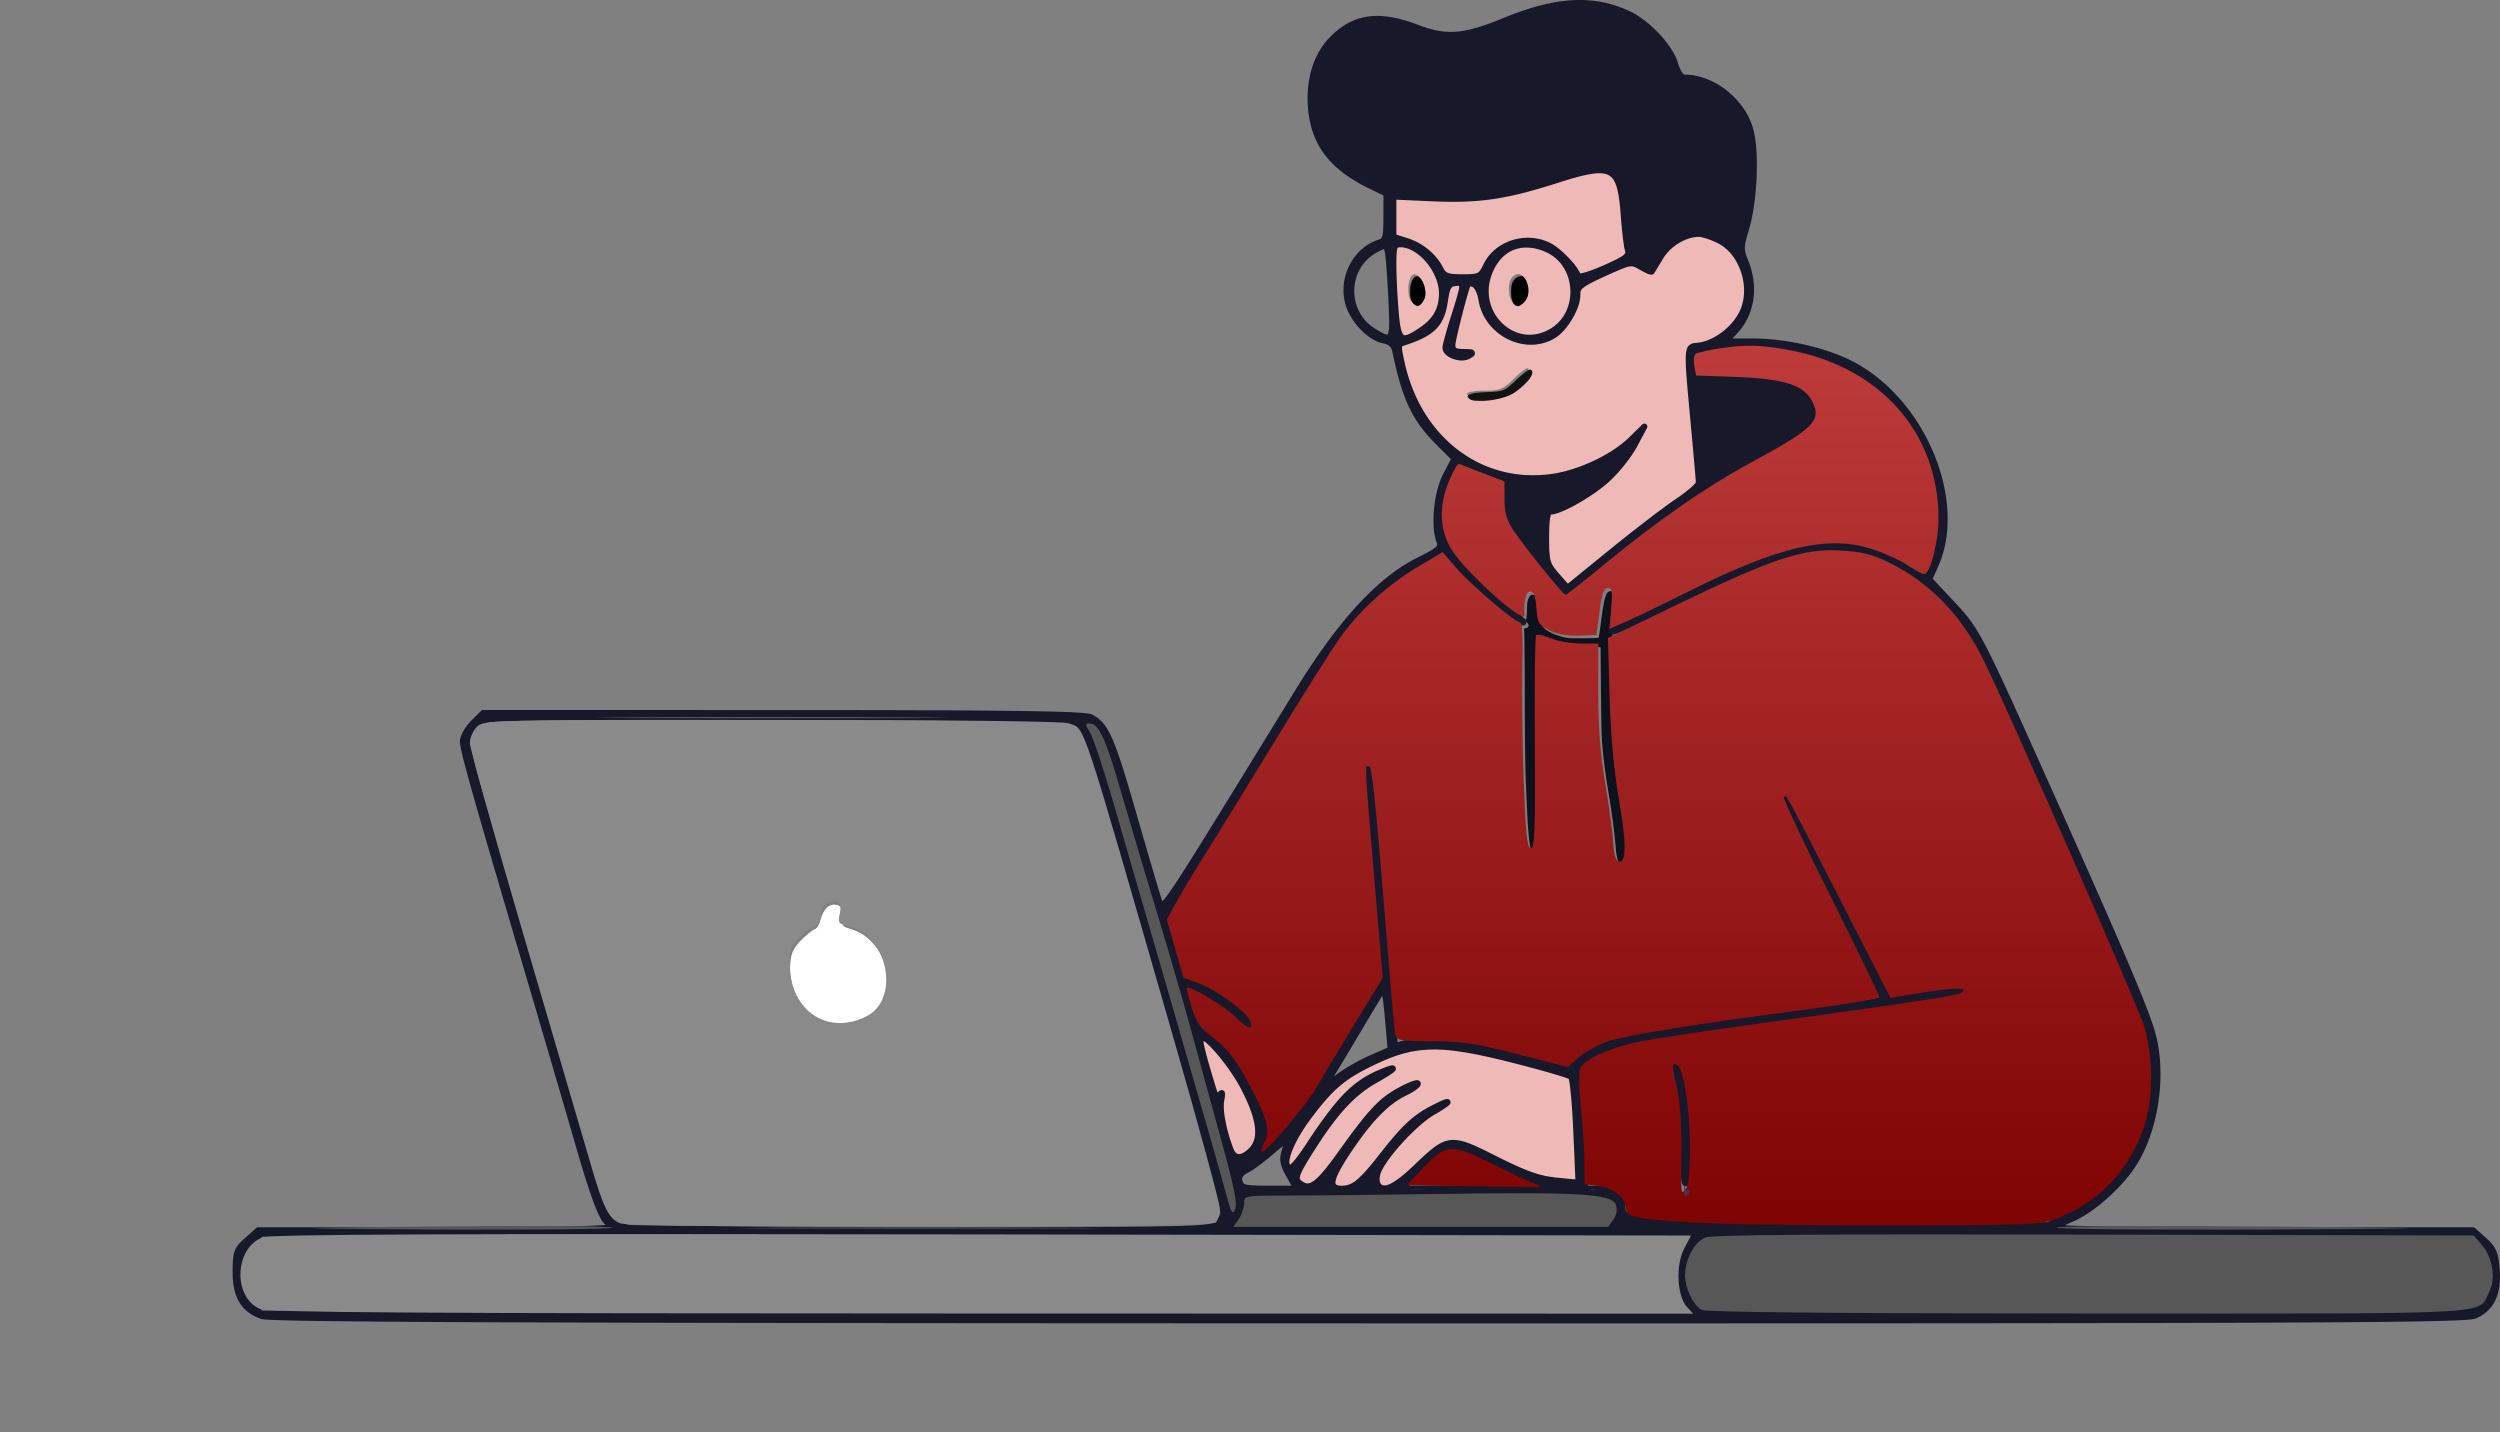 <?xml version="1.0" encoding="UTF-8" standalone="no"?>
<!-- Created with Inkscape (http://www.inkscape.org/) -->

<svg
   width="190.514mm"
   height="109.141mm"
   viewBox="0 0 190.514 109.141"
   version="1.1"
   id="svg1"
   xml:space="preserve"
   xmlns:xlink="http://www.w3.org/1999/xlink"
   xmlns="http://www.w3.org/2000/svg"
   xmlns:svg="http://www.w3.org/2000/svg"><rect x="0" y="0" width="190.514" height="109.141" fill="#808080" stroke="none"/><defs
     id="defs1"><linearGradient
       id="linearGradient50"><stop
         style="stop-color:#c13e3e;stop-opacity:1;"
         offset="0"
         id="stop50" /><stop
         style="stop-color:#7b0000;stop-opacity:1;"
         offset="1"
         id="stop51" /></linearGradient><linearGradient
       xlink:href="#linearGradient50"
       id="linearGradient51"
       x1="134.733"
       y1="110.325"
       x2="134.733"
       y2="185.332"
       gradientUnits="userSpaceOnUse" /></defs><g
     id="layer3"
     transform="translate(17.727)"><g
       id="g104"
       style="display:inline"
       transform="translate(-26.045,-87.962)"><path
         id="path79"
         style="fill:#000000;fill-opacity:1;stroke-width:0.119"
         d="m 471.053,487.084 c -0.162,-0.009 -0.325,0.003 -0.488,0.039 -0.436,0.097 -0.858,0.35 -1.252,0.744 -0.433,0.433 -0.73,0.88 -0.906,1.451 -0.177,0.571 -0.239,1.257 -0.242,2.201 -0.004,1.292 0.048,1.758 0.275,2.48 0.368,1.171 0.952,2.046 1.711,2.434 0.333,0.17 0.537,0.286 0.799,0.271 0.262,-0.015 0.452,-0.152 0.771,-0.359 0.836,-0.541 1.564,-1.356 1.963,-2.211 0.306,-0.655 0.356,-0.946 0.355,-2.076 -0.001,-0.92 -0.064,-1.483 -0.238,-1.994 -0.356,-1.044 -0.822,-1.835 -1.373,-2.348 -0.413,-0.384 -0.888,-0.607 -1.375,-0.633 z"
         transform="matrix(0.265,0,0,0.265,-0.591,-20.072)" /><path
         id="path80"
         style="display:inline;fill:#000000;fill-opacity:1;stroke-width:0.119"
         d="m 441.117,487.152 c -0.16,-0.006 -0.316,0.022 -0.463,0.086 -0.587,0.257 -0.951,0.962 -1.281,2.062 -0.167,0.557 -0.237,1.418 -0.238,2.287 -7.9e-4,0.869 0.067,1.723 0.234,2.271 0.343,1.126 1.055,2.08 1.936,2.539 a 0.259,0.259 0 0 0 0.006,0.002 c 0.321,0.166 0.621,0.255 0.924,0.178 0.305,-0.078 0.555,-0.29 0.863,-0.611 1.343,-1.404 1.657,-3.129 0.994,-5.299 -0.362,-1.187 -0.798,-1.96 -1.523,-2.686 -0.339,-0.339 -0.654,-0.581 -0.971,-0.717 -0.158,-0.068 -0.321,-0.107 -0.48,-0.113 z"
         transform="matrix(0.265,0,0,0.265,-0.591,-20.072)" /><path
         id="path81"
         style="display:inline;fill:#ffffff;fill-opacity:1;stroke-width:0.676"
         d="m 274.197,667.875 c -1.077,-0.211 -2.146,0.145 -2.924,0.943 -0.778,0.798 -1.33,1.977 -1.746,3.523 -0.177,0.657 -0.46,1.29 -0.756,1.752 -0.296,0.462 -0.65,0.719 -0.68,0.729 -0.581,0.184 -1.121,0.599 -1.834,1.17 -0.713,0.571 -1.514,1.293 -2.248,2.045 -2.162,2.214 -2.841,3.609 -3.109,6.398 -0.762,7.934 3.771,16.008 10.365,18.07 6.984,2.184 14.809,-0.938 17.113,-7.02 1.466,-3.869 0.907,-8.419 -0.928,-12.291 -1.835,-3.872 -4.964,-7.109 -8.822,-8.244 -1.565,-0.46 -2.228,-0.734 -2.41,-0.957 -0.091,-0.112 -0.156,-0.261 -0.199,-0.621 -0.043,-0.36 -0.047,-0.898 -0.047,-1.629 0,-1.176 -0.047,-1.976 -0.297,-2.633 -0.25,-0.657 -0.855,-1.114 -1.479,-1.236 z"
         transform="matrix(0.265,0,0,0.265,-0.591,-20.072)" /><path
         id="path82"
         style="display:inline;fill:#0e101c;fill-opacity:1;stroke-width:0.169"
         d="m 496.578,577.686 c -0.184,0.035 -0.356,0.111 -0.512,0.24 -0.312,0.258 -0.554,0.696 -0.777,1.369 -0.447,1.347 -0.821,3.67 -1.314,7.545 -0.148,1.16 -0.295,2.23 -0.414,3.018 -0.059,0.394 -0.113,0.718 -0.154,0.945 -0.021,0.114 -0.039,0.203 -0.053,0.264 -0.001,0.006 -0.003,0.008 -0.004,0.014 -0.003,4.1e-4 -0.003,0.002 -0.006,0.002 -0.059,0.008 -0.149,0.017 -0.264,0.025 -0.229,0.017 -0.556,0.036 -0.955,0.051 -0.798,0.03 -1.884,0.053 -3.062,0.062 -3.639,0.029 -4.471,-0.012 -5.604,-0.271 -1.877,-0.429 -3.773,-1.195 -4.977,-2.002 -0.776,-0.52 -1.217,-0.941 -1.523,-1.662 -0.306,-0.721 -0.472,-1.76 -0.639,-3.479 -0.196,-2.02 -0.39,-3.294 -0.688,-4.078 -0.149,-0.392 -0.327,-0.668 -0.561,-0.838 -0.234,-0.17 -0.516,-0.218 -0.816,-0.184 -0.214,0.025 -0.405,0.101 -0.564,0.26 -0.159,0.159 -0.292,0.386 -0.463,0.73 -0.192,0.386 -0.308,0.687 -0.377,1.16 -0.069,0.473 -0.095,1.118 -0.123,2.238 -0.023,0.926 -0.054,1.557 -0.1,1.967 -0.023,0.205 -0.048,0.355 -0.076,0.453 -0.028,0.098 -0.06,0.139 -0.06,0.139 -0.059,0.049 -0.117,0.106 -0.148,0.188 -0.032,0.081 -0.027,0.176 0.002,0.258 0.058,0.164 0.185,0.316 0.398,0.559 0.13,0.148 0.251,0.326 0.336,0.484 0.085,0.158 0.129,0.309 0.129,0.346 0,0.196 -0.098,0.404 -0.252,0.561 -0.154,0.156 -0.358,0.254 -0.549,0.254 -0.101,0 -0.186,-0.005 -0.283,0.029 -0.097,0.034 -0.185,0.136 -0.213,0.242 -0.056,0.213 -0.017,0.486 0.035,1.047 0.012,0.125 0.028,0.797 0.043,1.842 0.015,1.045 0.031,2.483 0.045,4.209 0.028,3.451 0.053,8.054 0.066,12.977 0.045,16.519 0.117,20.288 0.604,30.996 0.17,3.755 0.358,6.63 0.568,8.697 0.21,2.068 0.426,3.308 0.721,3.877 0.076,0.147 0.149,0.265 0.23,0.355 0.081,0.091 0.174,0.16 0.291,0.178 0.117,0.018 0.235,-0.035 0.316,-0.115 0.082,-0.081 0.143,-0.188 0.201,-0.322 0.231,-0.538 0.402,-1.564 0.557,-3.154 0.162,-1.659 0.203,-7.554 0.176,-23.793 -0.019,-11.298 0.012,-19.721 0.094,-25.373 0.041,-2.826 0.094,-4.96 0.16,-6.412 0.033,-0.726 0.07,-1.281 0.109,-1.666 0.02,-0.192 0.041,-0.342 0.06,-0.445 0.02,-0.103 0.06,-0.172 0.031,-0.137 0.045,-0.054 0.104,-0.088 0.238,-0.105 0.134,-0.017 0.336,-0.006 0.619,0.047 0.566,0.106 1.448,0.372 2.795,0.828 3.625,1.228 5.088,1.46 9.963,1.576 l 4.064,0.098 0.1,12.254 c 0.029,3.481 0.076,6.834 0.129,9.479 0.053,2.644 0.112,4.57 0.168,5.227 0.468,5.479 0.869,8.735 1.715,13.861 1.16,7.033 1.887,12.451 2.195,16.369 0.191,2.43 0.5,4.096 0.949,4.965 0.105,0.203 0.213,0.355 0.363,0.455 0.151,0.1 0.33,0.135 0.537,0.135 0.283,0 0.542,-0.085 0.748,-0.268 0.206,-0.183 0.356,-0.453 0.469,-0.812 0.225,-0.719 0.31,-1.813 0.309,-3.432 -0.003,-3.006 -0.3,-5.666 -1.367,-12.229 -1.544,-9.492 -2.25,-16.363 -2.695,-26.244 -0.069,-1.527 -0.239,-6.512 -0.391,-11.275 -0.152,-4.763 -0.285,-9.324 -0.285,-9.949 0,-0.007 0.029,-0.084 0.156,-0.182 0.127,-0.098 0.331,-0.212 0.602,-0.328 l 0.857,-0.367 a 0.164,0.164 0 0 0 0,-0.301 l -0.506,-0.215 a 0.164,0.164 0 0 0 -0.002,0 c -0.385,-0.162 -0.555,-0.297 -0.645,-0.598 -0.09,-0.301 -0.075,-0.805 0.027,-1.639 0.1,-0.812 0.296,-2.771 0.436,-4.363 0.211,-2.404 0.292,-3.981 0.217,-4.996 -0.038,-0.507 -0.113,-0.874 -0.244,-1.143 -0.131,-0.269 -0.338,-0.439 -0.584,-0.486 -0.2,-0.039 -0.396,-0.045 -0.58,-0.01 z"
         transform="matrix(0.265,0,0,0.265,-0.591,-20.072)" /><path
         id="path83"
         style="display:inline;fill:#efb9b8"
         d="m 130.006,101.025 c -0.216,0.009 -0.455,0.038 -0.721,0.088 -0.709,0.132 -1.607,0.402 -2.752,0.785 -4.062,1.359 -8.491,1.761 -11.367,1.039 -0.161,-0.04 -0.282,-0.071 -0.385,-0.066 -0.102,0.005 -0.186,0.057 -0.232,0.158 -0.093,0.202 -0.09,0.593 -0.09,1.369 0,0.757 0.004,1.156 0.105,1.398 0.051,0.121 0.13,0.202 0.238,0.258 0.108,0.055 0.243,0.088 0.418,0.125 1.155,0.246 2.402,1.159 2.836,2.068 0.192,0.402 0.323,0.629 0.566,0.752 0.244,0.123 0.582,0.135 1.191,0.135 0.509,0 0.848,-0.024 1.08,-0.098 0.232,-0.074 0.357,-0.206 0.418,-0.396 0.148,-0.468 0.519,-0.975 0.982,-1.398 0.463,-0.423 1.021,-0.763 1.539,-0.902 0.875,-0.236 1.269,-0.21 2.207,0.148 0.528,0.202 1.142,0.648 1.621,1.123 0.24,0.238 0.447,0.483 0.592,0.707 0.145,0.224 0.229,0.428 0.229,0.576 0,0.02 0.009,0.043 0.023,0.057 0.014,0.014 0.031,0.021 0.049,0.025 0.036,0.01 0.078,0.011 0.131,0.006 0.106,-0.009 0.253,-0.041 0.434,-0.092 0.362,-0.101 0.86,-0.279 1.406,-0.51 0.748,-0.316 1.234,-0.55 1.521,-0.746 0.144,-0.098 0.238,-0.186 0.291,-0.275 0.053,-0.09 0.06,-0.184 0.023,-0.27 -0.019,-0.045 -0.048,-0.162 -0.076,-0.324 -0.028,-0.163 -0.058,-0.374 -0.088,-0.617 -0.059,-0.486 -0.118,-1.102 -0.162,-1.73 -0.098,-1.404 -0.241,-2.323 -0.639,-2.854 -0.199,-0.265 -0.463,-0.431 -0.809,-0.502 -0.173,-0.035 -0.366,-0.046 -0.582,-0.037 z m 7.555,4.98 c -0.48,-4.1e-4 -0.811,0.036 -1.109,0.166 -0.298,0.13 -0.559,0.35 -0.906,0.711 -0.46,0.479 -0.968,1.101 -1.139,1.398 -0.071,0.123 -0.128,0.214 -0.18,0.273 -0.052,0.059 -0.095,0.085 -0.152,0.09 -0.115,0.01 -0.309,-0.083 -0.668,-0.287 -0.366,-0.207 -0.591,-0.313 -0.949,-0.26 -0.358,0.053 -0.844,0.257 -1.764,0.654 -0.528,0.228 -1.007,0.465 -1.357,0.664 -0.175,0.1 -0.318,0.19 -0.418,0.266 -0.05,0.038 -0.09,0.072 -0.119,0.104 -0.029,0.032 -0.05,0.06 -0.051,0.1 -0.001,0.061 -0.034,0.242 -0.084,0.467 -0.05,0.225 -0.118,0.5 -0.193,0.77 -0.326,1.174 -1.012,2.049 -1.881,2.529 -0.869,0.48 -1.92,0.567 -2.98,0.162 -1.337,-0.511 -2.186,-1.584 -2.377,-3.004 -0.068,-0.508 -0.263,-0.928 -0.479,-1.145 -0.108,-0.108 -0.225,-0.168 -0.338,-0.148 -0.113,0.02 -0.201,0.12 -0.254,0.293 -0.417,1.358 -0.72,2.433 -0.904,3.205 -0.092,0.386 -0.155,0.697 -0.188,0.932 -0.033,0.235 -0.04,0.388 -0.004,0.482 0.046,0.12 0.173,0.214 0.336,0.283 0.163,0.069 0.364,0.111 0.568,0.111 0.257,0 0.416,0.028 0.465,0.06 0.012,0.008 0.017,0.014 0.019,0.019 0.002,0.005 0.003,0.01 0,0.021 -0.006,0.022 -0.031,0.062 -0.08,0.111 -0.182,0.182 -0.524,0.236 -0.863,0.172 -0.339,-0.064 -0.671,-0.243 -0.828,-0.494 -0.093,-0.149 -0.119,-0.391 -0.055,-0.803 0.064,-0.412 0.216,-0.99 0.471,-1.807 0.323,-1.036 0.485,-1.762 0.479,-2.188 -0.003,-0.213 -0.047,-0.36 -0.154,-0.426 -0.053,-0.033 -0.119,-0.038 -0.189,-0.023 -0.071,0.014 -0.148,0.048 -0.234,0.102 -0.094,0.058 -0.168,0.174 -0.223,0.316 -0.055,0.143 -0.088,0.313 -0.09,0.479 -0.017,1.648 -1.278,3.096 -3.23,3.697 -0.106,0.033 -0.191,0.068 -0.258,0.125 -0.067,0.057 -0.112,0.134 -0.135,0.232 -0.046,0.197 -0.015,0.486 0.065,0.965 0.464,2.801 2.182,5.689 4.232,7.1 2.006,1.38 3.235,1.732 6.004,1.732 2.39,0 2.655,-0.057 4.562,-1 0.557,-0.275 1.14,-0.618 1.633,-0.949 0.493,-0.331 0.893,-0.649 1.09,-0.883 0.262,-0.312 0.464,-0.509 0.596,-0.602 0.066,-0.046 0.115,-0.061 0.133,-0.061 0.009,3.7e-4 0.011,3.7e-4 0.014,0.004 0.003,0.004 0.008,0.014 0.01,0.033 0.008,0.076 -0.04,0.265 -0.158,0.533 -0.118,0.268 -0.302,0.617 -0.553,1.037 -1.042,1.745 -3.231,3.585 -5.107,4.293 l -1.322,0.5 a 0.044,0.044 0 0 0 -0.027,0.043 l 0.092,2.076 c 0.037,0.826 0.088,1.379 0.186,1.787 0.098,0.409 0.243,0.673 0.465,0.914 0.152,0.165 0.308,0.315 0.438,0.424 0.065,0.054 0.123,0.099 0.172,0.131 0.049,0.032 0.083,0.053 0.127,0.053 6.6e-4,0 0.007,4.5e-4 0.01,0 0.003,-4.6e-4 0.006,-0.001 0.008,-0.002 0.004,-0.001 0.008,-0.002 0.012,-0.004 0.008,-0.003 0.015,-0.007 0.023,-0.012 0.018,-0.01 0.04,-0.024 0.066,-0.041 0.053,-0.035 0.127,-0.085 0.217,-0.15 0.18,-0.13 0.429,-0.317 0.73,-0.549 0.603,-0.463 1.414,-1.104 2.287,-1.807 1.745,-1.404 3.98,-3.087 4.961,-3.74 0.838,-0.558 1.285,-0.868 1.514,-1.145 0.114,-0.138 0.174,-0.271 0.193,-0.416 0.02,-0.145 4.8e-4,-0.302 -0.031,-0.494 -0.073,-0.441 -0.227,-2.048 -0.375,-3.793 -0.148,-1.745 -0.29,-3.632 -0.34,-4.648 l -0.061,-1.246 1.41,-0.479 c 1.658,-0.561 2.524,-1.426 2.93,-2.932 0.706,-2.621 -1.089,-5.084 -3.707,-5.086 z m -22.594,0.578 c -0.11,-1.4e-4 -0.203,0.031 -0.271,0.105 -0.092,0.1 -0.139,0.263 -0.164,0.506 -0.05,0.486 -0.004,1.306 0.064,2.625 0.046,0.892 0.098,1.737 0.146,2.381 0.024,0.322 0.048,0.595 0.068,0.797 0.01,0.101 0.019,0.184 0.027,0.248 0.009,0.064 0.017,0.108 0.025,0.137 0.036,0.116 0.137,0.186 0.27,0.211 0.133,0.025 0.301,0.013 0.492,-0.033 0.383,-0.092 0.863,-0.316 1.332,-0.643 0.993,-0.692 1.333,-1.948 1.129,-3.152 -0.204,-1.204 -0.95,-2.364 -2.141,-2.861 -0.37,-0.155 -0.649,-0.274 -0.863,-0.311 -0.04,-0.007 -0.079,-0.01 -0.115,-0.01 z m 9.707,0.08 c -0.332,0.017 -0.67,0.09 -1.006,0.23 -1.363,0.57 -2.064,1.63 -2.064,3.119 0,1.598 0.859,2.959 2.154,3.396 1.67,0.564 3.251,-0.162 4.105,-1.881 0.983,-1.979 -0.354,-4.228 -2.221,-4.756 -0.311,-0.088 -0.637,-0.127 -0.969,-0.109 z m -0.719,2.186 c 0.095,-0.013 0.187,0.007 0.273,0.051 0.26,0.133 0.476,0.507 0.545,0.924 0.069,0.417 -0.005,0.871 -0.301,1.166 -0.085,0.085 -0.18,0.163 -0.264,0.219 -0.084,0.056 -0.162,0.088 -0.182,0.088 -0.174,0 -0.323,-0.103 -0.443,-0.275 -0.12,-0.172 -0.209,-0.412 -0.252,-0.67 -0.086,-0.515 0.01,-1.097 0.326,-1.359 0.103,-0.086 0.202,-0.13 0.297,-0.143 z m -7.869,0.019 c 0.137,0 0.275,0.076 0.4,0.205 0.126,0.129 0.236,0.313 0.318,0.516 0.164,0.405 0.207,0.89 0.043,1.195 -0.167,0.312 -0.316,0.466 -0.457,0.486 -0.07,0.01 -0.145,-0.009 -0.23,-0.064 -0.086,-0.055 -0.181,-0.146 -0.287,-0.273 -0.204,-0.245 -0.272,-0.772 -0.219,-1.232 0.026,-0.23 0.083,-0.444 0.16,-0.596 0.077,-0.152 0.17,-0.236 0.271,-0.236 z m 8.65,7.137 c 0.015,-0.002 0.016,0.002 0.014,0 0.048,0.048 0.058,0.121 0.025,0.229 -0.033,0.108 -0.11,0.243 -0.225,0.391 -0.23,0.296 -0.61,0.643 -1.076,0.961 -0.443,0.301 -1.3,0.52 -2.041,0.592 -0.371,0.036 -0.714,0.035 -0.959,-0.006 -0.122,-0.021 -0.22,-0.051 -0.283,-0.09 -0.063,-0.038 -0.09,-0.078 -0.09,-0.127 0,-0.003 0.003,-0.009 0.016,-0.021 0.013,-0.012 0.035,-0.026 0.066,-0.041 0.063,-0.029 0.159,-0.058 0.279,-0.082 0.241,-0.047 0.577,-0.078 0.945,-0.078 0.597,0 0.967,-0.026 1.295,-0.16 0.328,-0.134 0.606,-0.371 1.02,-0.785 0.256,-0.256 0.506,-0.472 0.701,-0.611 0.097,-0.07 0.181,-0.12 0.242,-0.146 0.03,-0.013 0.055,-0.022 0.07,-0.023 z m -24.566,51.262 c -0.043,-0.002 -0.085,0.009 -0.117,0.037 -0.032,0.028 -0.052,0.069 -0.062,0.117 -0.037,0.17 0.005,0.482 0.086,0.871 0.081,0.39 0.203,0.851 0.34,1.291 0.137,0.44 0.286,0.859 0.422,1.166 0.068,0.154 0.133,0.279 0.191,0.367 0.029,0.044 0.057,0.079 0.086,0.104 0.029,0.025 0.063,0.043 0.102,0.035 0.008,-0.002 0.012,-0.001 0.021,0.004 0.009,0.005 0.02,0.017 0.033,0.035 0.025,0.036 0.052,0.097 0.074,0.178 0.043,0.162 0.07,0.399 0.066,0.666 -0.009,0.551 0.187,1.673 0.438,2.514 0.125,0.42 0.27,0.803 0.402,1.082 0.066,0.139 0.13,0.253 0.188,0.334 0.029,0.04 0.056,0.072 0.084,0.096 0.028,0.024 0.056,0.041 0.092,0.041 0.051,0 0.108,-0.02 0.176,-0.055 0.068,-0.034 0.146,-0.083 0.23,-0.143 0.169,-0.119 0.365,-0.283 0.545,-0.463 0.463,-0.463 0.676,-0.976 0.623,-1.658 -0.053,-0.683 -0.366,-1.535 -0.947,-2.695 -0.535,-1.069 -1.291,-2.185 -1.934,-2.951 -0.322,-0.383 -0.615,-0.679 -0.842,-0.84 -0.114,-0.08 -0.21,-0.129 -0.297,-0.133 z m 17.555,0.496 c -1.586,-0.026 -2.832,0.277 -4.168,0.902 -1.021,0.478 -2.288,1.167 -2.826,1.539 -0.99,0.684 -2.212,2.15 -3.111,3.529 -0.449,0.69 -0.818,1.357 -1.033,1.896 -0.108,0.27 -0.177,0.507 -0.199,0.701 -0.022,0.195 0.001,0.351 0.098,0.447 0.032,0.032 0.079,0.044 0.125,0.037 0.046,-0.007 0.092,-0.028 0.145,-0.062 0.106,-0.069 0.235,-0.19 0.391,-0.365 0.312,-0.35 0.732,-0.913 1.262,-1.693 2.222,-3.272 3.733,-4.703 5.512,-5.229 0.271,-0.08 0.449,-0.101 0.514,-0.086 0.016,0.004 0.023,0.009 0.025,0.012 0.002,0.002 0.002,0.002 0.002,0.008 -2.9e-4,0.012 -0.015,0.047 -0.055,0.094 -0.157,0.186 -0.646,0.526 -1.381,0.91 -1.651,0.863 -2.958,2.302 -4.715,5.189 -0.61,1.003 -0.944,1.667 -1.014,2.098 -0.035,0.215 -4e-4,0.379 0.109,0.484 0.11,0.105 0.282,0.146 0.512,0.146 0.336,0 0.632,-0.13 1.061,-0.576 0.429,-0.446 0.999,-1.208 1.904,-2.488 1.658,-2.344 2.757,-3.454 4.254,-4.305 0.536,-0.305 0.912,-0.482 1.145,-0.535 0.116,-0.027 0.193,-0.021 0.234,0.002 0.042,0.023 0.062,0.065 0.062,0.146 0,0.003 -0.019,0.046 -0.07,0.094 -0.051,0.048 -0.128,0.105 -0.223,0.168 -0.189,0.125 -0.451,0.27 -0.74,0.4 -1.262,0.569 -3.169,2.522 -4.73,4.828 -0.594,0.877 -0.918,1.397 -1.033,1.734 -0.058,0.169 -0.063,0.297 -0.012,0.398 0.051,0.102 0.153,0.167 0.287,0.221 0.187,0.075 0.445,0.144 0.592,0.156 0.141,0.012 0.324,-0.056 0.539,-0.178 0.215,-0.121 0.461,-0.297 0.717,-0.508 0.511,-0.421 1.056,-0.981 1.443,-1.523 1.33,-1.86 2.776,-3.292 4.016,-3.984 0.67,-0.375 1.022,-0.567 1.191,-0.619 0.042,-0.013 0.074,-0.017 0.092,-0.016 0.018,0.001 0.021,0.006 0.027,0.014 0.012,0.015 0.021,0.07 0.021,0.152 0,0.002 -0.004,0.018 -0.018,0.039 -0.013,0.021 -0.034,0.048 -0.062,0.078 -0.057,0.061 -0.14,0.134 -0.244,0.217 -0.208,0.165 -0.497,0.363 -0.814,0.549 -0.961,0.563 -2.133,1.692 -3.016,2.77 -0.441,0.539 -0.81,1.063 -1.043,1.5 -0.116,0.218 -0.2,0.413 -0.24,0.58 -0.04,0.167 -0.04,0.308 0.023,0.41 0.056,0.09 0.18,0.151 0.338,0.199 0.158,0.048 0.35,0.076 0.543,0.076 0.511,0 1.107,-0.427 2.066,-1.443 0.582,-0.616 1.042,-1.08 1.455,-1.398 0.413,-0.319 0.779,-0.491 1.178,-0.533 0.798,-0.084 1.749,0.363 3.471,1.291 2.176,1.173 2.796,1.383 4.406,1.498 l 1.865,0.135 a 0.044,0.044 0 0 0 0.047,-0.045 l -0.186,-3.016 c -0.102,-1.659 -0.251,-3.44 -0.332,-3.969 l -0.146,-0.949 a 0.044,0.044 0 0 0 -0.031,-0.037 l -4.008,-1.021 c -2.706,-0.69 -4.634,-1.044 -6.221,-1.07 z" /><path
         id="path84"
         style="display:inline;fill:#121212;fill-opacity:1;stroke-width:0.119"
         d="m 473.797,513.99 c -0.25,-0.082 -0.362,-0.008 -0.479,0.037 -0.116,0.045 -0.229,0.106 -0.355,0.182 -0.253,0.151 -0.554,0.364 -0.902,0.633 -0.696,0.537 -1.567,1.287 -2.453,2.129 -1.6,1.52 -2.547,2.324 -3.521,2.768 -0.975,0.444 -2.044,0.564 -3.961,0.646 -3.787,0.162 -4.733,0.271 -5.744,0.693 l -0.43,0.18 a 0.457,0.457 0 0 0 -0.148,0.744 l 0.25,0.252 a 0.457,0.457 0 0 0 0.002,0 c 0.287,0.287 0.644,0.421 1.033,0.525 0.53,0.142 1.389,0.177 2.375,0.174 0.986,-0.004 2.053,-0.063 2.852,-0.182 2.338,-0.346 4.461,-0.933 5.906,-1.658 0.968,-0.486 2.182,-1.419 3.273,-2.414 1.091,-0.996 2.035,-2.01 2.441,-2.818 0.183,-0.365 0.3,-0.691 0.332,-1.002 0.016,-0.155 0.013,-0.311 -0.051,-0.479 -0.063,-0.167 -0.224,-0.346 -0.42,-0.41 z"
         transform="matrix(0.265,0,0,0.265,-0.591,-20.072)" /><path
         id="path85"
         style="display:inline;fill:#17182a;fill-opacity:1"
         d="m 128.174,87.977 c -1.572,0.085 -3.294,0.54 -5.291,1.359 -1.543,0.633 -2.631,0.967 -3.594,1.041 -0.963,0.074 -1.814,-0.104 -2.924,-0.527 -1.468,-0.56 -2.698,-0.783 -3.795,-0.629 -1.097,0.154 -2.045,0.689 -2.922,1.59 -1.242,1.275 -1.828,3.215 -1.656,5.359 0.227,2.823 1.65,4.695 4.654,6.154 l 1.098,0.533 v 1.639 c 0,0.772 -0.024,1.219 -0.084,1.441 -0.03,0.111 -0.062,0.161 -0.098,0.195 -0.036,0.035 -0.088,0.062 -0.188,0.094 -1.934,0.614 -3.086,2.855 -2.537,4.895 0.183,0.679 0.61,1.36 1.131,1.91 0.521,0.55 1.131,0.974 1.732,1.094 0.252,0.051 0.408,0.122 0.512,0.219 0.103,0.096 0.171,0.229 0.217,0.451 0.748,3.6 1.505,5.206 3.324,7.025 l 1.135,1.135 -0.592,1.129 c -0.368,0.703 -0.6,1.676 -0.693,2.641 -0.093,0.965 -0.05,1.911 0.195,2.578 0.038,0.104 0.044,0.164 0.037,0.201 -0.007,0.037 -0.026,0.081 -0.115,0.162 -0.178,0.161 -0.614,0.406 -1.396,0.795 -3.03,1.505 -6.058,4.819 -9.322,10.137 -5.093,8.297 -7.658,12.476 -8.975,14.492 -0.635,0.972 -0.97,1.407 -1.131,1.562 -0.056,-0.157 -0.299,-0.946 -0.641,-2.102 -0.351,-1.188 -0.803,-2.742 -1.273,-4.379 -0.867,-3.017 -1.406,-4.773 -1.883,-5.871 -0.477,-1.098 -0.928,-1.561 -1.535,-1.873 -0.135,-0.069 -0.271,-0.084 -0.508,-0.111 -0.237,-0.027 -0.559,-0.051 -0.986,-0.072 -0.854,-0.043 -2.125,-0.074 -3.93,-0.1 -3.61,-0.051 -9.357,-0.071 -18.158,-0.072 l -22.842,-0.004 a 0.229,0.229 0 0 0 -0.162,0.066 l -0.773,0.773 c -0.231,0.231 -0.433,0.508 -0.584,0.781 -0.151,0.273 -0.256,0.532 -0.256,0.781 0,0.213 0.062,0.527 0.211,1.137 0.149,0.61 0.39,1.504 0.76,2.814 0.74,2.622 1.997,6.91 4.064,13.914 1.289,4.365 2.962,10.083 3.719,12.701 0.657,2.273 1.151,3.829 1.541,4.83 0.195,0.5 0.362,0.861 0.523,1.113 0.081,0.126 0.159,0.226 0.25,0.303 0.016,0.014 0.041,0.011 0.059,0.023 -0.121,0.011 -0.221,0.023 -0.402,0.033 -0.57,0.033 -1.427,0.062 -2.561,0.084 -2.267,0.044 -5.639,0.066 -10.047,0.066 H 27.992 a 0.229,0.229 0 0 0 -0.152,0.059 l -0.854,0.764 c -0.396,0.354 -0.649,0.614 -0.785,0.986 -0.137,0.372 -0.152,0.809 -0.156,1.543 -0.006,0.969 0.144,1.742 0.498,2.346 0.354,0.604 0.913,1.021 1.654,1.281 0.122,0.043 0.215,0.041 0.418,0.055 0.203,0.014 0.483,0.028 0.85,0.041 0.733,0.025 1.811,0.048 3.283,0.068 2.945,0.042 7.471,0.074 13.973,0.1 13.004,0.051 33.912,0.074 65.871,0.08 35.76,0.006 56.647,-0.003 68.691,-0.055 6.022,-0.026 9.833,-0.061 12.189,-0.111 1.178,-0.025 1.991,-0.053 2.539,-0.086 0.274,-0.016 0.483,-0.034 0.639,-0.053 0.156,-0.019 0.251,-0.034 0.348,-0.074 0.676,-0.283 1.183,-0.756 1.484,-1.396 0.301,-0.64 0.403,-1.438 0.324,-2.383 -0.051,-0.619 -0.117,-1.037 -0.273,-1.396 -0.157,-0.359 -0.402,-0.636 -0.764,-0.959 l -0.838,-0.75 a 0.229,0.229 0 0 0 -0.152,-0.059 h -15.871 c -4.364,0 -8.33,-0.023 -11.205,-0.059 -1.437,-0.018 -2.603,-0.039 -3.406,-0.062 -0.266,-0.008 -0.426,-0.017 -0.609,-0.025 0.171,-0.091 0.347,-0.183 0.57,-0.275 1.531,-0.63 3.68,-2.52 4.771,-4.168 1.73,-2.612 2.393,-6.792 1.596,-10.002 -0.44,-1.771 -2.3,-6.152 -7.641,-18.082 -2.88,-6.434 -4.319,-9.65 -5.297,-11.539 -0.978,-1.89 -1.512,-2.464 -2.516,-3.535 h 0.002 l -1.572,-1.678 0.412,-0.92 c 1.128,-2.51 0.885,-5.674 -0.309,-8.574 -1.193,-2.9 -3.342,-5.544 -6.084,-7.008 -2.01,-1.073 -5.145,-1.805 -7.693,-1.805 h -1.59 l 0.326,-0.342 c 1.368,-1.434 1.696,-3.553 0.889,-5.57 -0.187,-0.468 -0.268,-0.719 -0.266,-1.008 0.002,-0.289 0.093,-0.648 0.289,-1.291 0.351,-1.15 0.557,-2.712 0.611,-4.203 0.054,-1.491 -0.038,-2.899 -0.328,-3.773 -0.724,-2.18 -2.987,-3.912 -5.156,-3.92 -0.014,-5e-5 -0.1,-0.033 -0.207,-0.189 -0.108,-0.156 -0.224,-0.41 -0.32,-0.732 -0.207,-0.69 -0.743,-1.471 -1.412,-2.186 -0.669,-0.714 -1.469,-1.354 -2.227,-1.713 -1.371,-0.649 -2.791,-0.938 -4.363,-0.854 z m 2.486,13.24 c 0.266,0.07 0.445,0.196 0.6,0.42 0.309,0.447 0.468,1.33 0.566,2.707 0.042,0.586 0.099,1.179 0.156,1.666 0.058,0.487 0.109,0.849 0.168,1.047 0.029,0.098 0.029,0.148 0.018,0.186 -0.011,0.038 -0.042,0.089 -0.146,0.172 -0.208,0.165 -0.682,0.403 -1.516,0.771 -0.586,0.259 -1.073,0.44 -1.406,0.533 -0.166,0.046 -0.296,0.07 -0.363,0.072 -0.005,2e-4 -0.002,6e-5 -0.006,0 -0.152,-0.362 -0.479,-0.774 -0.885,-1.195 -0.441,-0.457 -0.938,-0.885 -1.35,-1.098 -1.847,-0.955 -4.246,-0.215 -5.125,1.6 -0.202,0.417 -0.303,0.577 -0.467,0.658 -0.163,0.081 -0.484,0.107 -1.125,0.107 -0.588,0 -0.921,-0.029 -1.104,-0.1 -0.182,-0.071 -0.259,-0.168 -0.4,-0.439 -0.537,-1.031 -1.531,-1.841 -2.711,-2.219 l -0.834,-0.266 v -1.365 -1.293 l 2.76,0.123 c 3.554,0.157 5.643,-0.152 9.59,-1.42 1.043,-0.335 1.859,-0.566 2.484,-0.664 0.469,-0.074 0.829,-0.073 1.096,-0.004 z m 7.127,4.795 c 0.091,0 0.342,0.052 0.615,0.143 0.273,0.091 0.581,0.217 0.85,0.354 1.573,0.802 2.414,3.153 1.74,4.932 -0.502,1.325 -2.05,2.535 -3.35,2.643 -0.204,0.017 -0.423,0.024 -0.602,0.193 -0.179,0.169 -0.236,0.423 -0.254,0.812 -0.036,0.779 0.101,2.225 0.371,5.137 0.108,1.164 0.207,2.257 0.279,3.082 0.036,0.412 0.066,0.759 0.086,1.012 0.019,0.235 0.028,0.379 0.029,0.41 -0.012,0.019 -0.035,0.05 -0.07,0.09 -0.072,0.082 -0.187,0.195 -0.332,0.32 -0.289,0.251 -0.697,0.562 -1.145,0.863 -0.93,0.626 -3.177,2.35 -5.025,3.852 l -3.18,2.586 -0.67,-0.762 c -0.373,-0.424 -0.544,-0.653 -0.641,-0.998 -0.097,-0.345 -0.117,-0.842 -0.117,-1.754 0,-0.696 0.025,-1.184 0.074,-1.477 0.024,-0.146 0.057,-0.244 0.076,-0.279 0.02,-0.036 -0.013,0.006 -0.047,0.006 0.253,-0.002 0.544,-0.098 0.898,-0.244 0.354,-0.147 0.759,-0.349 1.18,-0.588 0.841,-0.477 1.742,-1.091 2.385,-1.672 0.761,-0.687 1.698,-1.862 2.137,-2.682 l 0.758,-1.414 a 0.229,0.229 0 0 0 -0.361,-0.271 l -1.02,1.002 c -1.28,1.257 -3.735,2.436 -5.752,2.75 -5.289,0.823 -9.97,-2.601 -11.299,-8.295 -0.17,-0.727 -0.245,-1.134 -0.238,-1.305 0.003,-0.086 0.014,-0.094 0.021,-0.102 0.007,-0.008 0.045,-0.03 0.135,-0.059 1.131,-0.36 1.896,-0.719 2.422,-1.244 0.526,-0.525 0.781,-1.202 0.91,-2.111 0.075,-0.525 0.152,-0.835 0.234,-0.98 0.082,-0.145 0.136,-0.169 0.348,-0.199 0.168,-0.024 0.265,-0.017 0.281,-0.016 0.002,0.01 0.005,0.017 0.004,0.061 -0.006,0.243 -0.2,0.921 -0.602,2.18 -0.182,0.569 -0.348,1.126 -0.469,1.564 -0.06,0.219 -0.11,0.409 -0.145,0.559 -0.035,0.15 -0.058,0.238 -0.059,0.344 -0.002,0.219 0.114,0.404 0.264,0.543 0.149,0.139 0.338,0.242 0.545,0.316 0.414,0.148 0.905,0.19 1.289,-0.033 0.111,-0.064 0.192,-0.112 0.264,-0.176 0.036,-0.032 0.077,-0.064 0.105,-0.15 0.028,-0.086 -0.024,-0.236 -0.088,-0.287 -0.128,-0.102 -0.2,-0.082 -0.314,-0.092 -0.115,-0.01 -0.261,-0.014 -0.449,-0.016 -0.33,-0.003 -0.513,-0.046 -0.566,-0.08 -0.027,-0.017 -0.031,-0.022 -0.043,-0.053 -0.012,-0.031 -0.023,-0.091 -0.023,-0.182 0,-0.005 0.012,-0.119 0.039,-0.262 0.027,-0.143 0.067,-0.331 0.115,-0.545 0.097,-0.428 0.229,-0.967 0.367,-1.504 0.138,-0.537 0.283,-1.072 0.404,-1.494 0.061,-0.211 0.117,-0.395 0.162,-0.533 0.022,-0.068 0.028,-0.079 0.045,-0.123 0.059,0.014 0.127,0.03 0.207,0.061 -0.007,-0.003 0.118,0.105 0.209,0.291 0.091,0.186 0.171,0.435 0.211,0.688 a 0.229,0.229 0 0 0 0,0.002 c 0.43,2.691 3.53,4.263 5.803,2.92 0.504,-0.298 0.975,-0.856 1.34,-1.471 0.365,-0.615 0.623,-1.281 0.623,-1.844 0,-0.283 0.014,-0.37 0.26,-0.566 0.246,-0.197 0.751,-0.453 1.652,-0.863 0.994,-0.453 1.512,-0.678 1.814,-0.73 0.151,-0.026 0.243,-0.017 0.352,0.018 0.109,0.035 0.237,0.106 0.418,0.213 0.214,0.126 0.415,0.229 0.576,0.299 0.081,0.035 0.151,0.061 0.219,0.078 0.034,0.008 0.067,0.016 0.113,0.016 0.046,-1.4e-4 0.136,-2.3e-4 0.211,-0.102 0.028,-0.038 0.046,-0.069 0.086,-0.133 0.04,-0.064 0.092,-0.149 0.154,-0.25 0.124,-0.203 0.286,-0.47 0.455,-0.752 0.569,-0.945 1.747,-1.645 2.723,-1.645 z m -22.73,0.795 c 0.63,0 1.376,0.456 1.951,1.139 0.575,0.683 0.97,1.578 0.967,2.371 -0.005,1.147 -0.434,1.921 -1.459,2.611 -0.382,0.258 -0.68,0.435 -0.889,0.518 -0.209,0.082 -0.284,0.071 -0.342,0.029 -0.057,-0.041 -0.149,-0.19 -0.217,-0.49 -0.068,-0.301 -0.118,-0.736 -0.166,-1.307 -0.093,-1.105 -0.172,-2.716 -0.172,-3.553 0,-0.694 0.027,-1.081 0.076,-1.219 0.025,-0.069 0.03,-0.066 0.051,-0.076 0.021,-0.01 0.086,-0.023 0.199,-0.023 z m 9.855,0.035 c 0.409,0.036 0.842,0.155 1.289,0.367 2.241,1.064 2.42,4.49 0.303,5.781 -1.37,0.835 -2.782,0.505 -3.717,-0.406 -0.935,-0.911 -1.37,-2.402 -0.695,-3.928 0.58,-1.311 1.596,-1.924 2.82,-1.814 z m -11.123,0.102 c 0.018,0.046 0.041,0.137 0.068,0.271 0.024,0.12 0.077,0.624 0.125,1.27 0.048,0.645 0.098,1.455 0.137,2.271 0.039,0.819 0.065,1.436 0.06,1.879 -0.005,0.443 -0.056,0.716 -0.1,0.795 -0.022,0.04 -0.018,0.029 -0.027,0.031 -0.009,0.002 -0.054,0.007 -0.135,-0.019 -0.162,-0.053 -0.439,-0.211 -0.805,-0.434 -2.202,-1.342 -2.093,-4.659 0.189,-5.84 0.181,-0.094 0.317,-0.163 0.408,-0.199 0.067,-0.027 0.071,-0.023 0.078,-0.025 z m 28.84,7.623 c 2.109,0.137 4.364,0.683 6.105,1.512 3.154,1.502 5.626,4.468 6.666,8.008 0.293,0.997 0.429,2.333 0.408,3.59 -0.021,1.257 -0.207,2.445 -0.514,3.121 -0.239,0.527 -0.403,0.786 -0.436,0.816 -0.03,-0.016 -0.095,-0.064 -0.191,-0.15 -0.171,-0.155 -0.49,-0.345 -0.914,-0.582 -0.425,-0.237 -0.942,-0.505 -1.455,-0.748 -1.686,-0.797 -2.159,-0.893 -4.328,-0.877 -1.464,0.011 -2.744,0.198 -4.527,0.805 -1.783,0.606 -4.074,1.628 -7.607,3.312 -2.605,1.242 -3.825,1.82 -4.389,2.119 -0.141,0.075 -0.242,0.133 -0.318,0.184 -0.076,0.051 -0.135,0.085 -0.186,0.182 -0.025,0.048 -0.041,0.123 -0.027,0.188 0.014,0.065 0.046,0.107 0.068,0.133 0.045,0.051 0.068,0.062 0.074,0.068 6e-4,6e-4 0.04,0.034 0.059,0.043 0.018,0.009 0.035,0.014 0.049,0.018 0.028,0.008 0.046,0.009 0.062,0.01 0.032,8.8e-4 0.052,-0.002 0.072,-0.006 0.04,-0.007 0.078,-0.018 0.123,-0.031 0.089,-0.027 0.203,-0.069 0.348,-0.125 0.289,-0.112 0.694,-0.281 1.186,-0.494 0.983,-0.427 2.314,-1.034 3.764,-1.719 3.705,-1.751 5.736,-2.684 7.223,-3.174 1.487,-0.49 2.429,-0.547 4.033,-0.547 2.466,0 2.677,0.04 4.348,0.861 1.999,0.984 4.719,3.403 5.902,5.246 0.208,0.324 0.708,1.293 1.314,2.547 0.607,1.254 1.33,2.809 2.023,4.357 5.033,11.245 7.613,17.023 8.963,20.32 1.35,3.297 1.463,4.077 1.586,5.426 0.443,4.852 -2.106,9.452 -6.312,11.424 l -1.475,0.691 -13.18,0.025 c -13.89,0.026 -14.503,0.01 -17.361,-0.447 -0.846,-0.135 -1.29,-0.23 -1.451,-0.32 -0.081,-0.045 -0.092,-0.064 -0.111,-0.121 -0.019,-0.057 -0.029,-0.169 -0.029,-0.334 0,-0.533 -0.134,-0.964 -0.475,-1.23 -0.341,-0.267 -0.824,-0.35 -1.482,-0.35 h -0.881 l -0.316,-4.309 c -0.151,-2.061 -0.223,-3.201 -0.209,-3.859 0.007,-0.329 0.036,-0.533 0.078,-0.668 0.042,-0.135 0.092,-0.206 0.18,-0.303 0.533,-0.589 1.466,-1.052 3.852,-1.57 2.385,-0.518 6.196,-1.088 12.418,-1.924 4.864,-0.653 8.006,-1.095 9.938,-1.41 0.966,-0.158 1.628,-0.284 2.059,-0.391 0.216,-0.053 0.371,-0.1 0.49,-0.152 0.06,-0.026 0.111,-0.05 0.162,-0.092 0.051,-0.042 0.117,-0.118 0.117,-0.232 0,-0.093 -0.045,-0.19 -0.107,-0.25 -0.062,-0.06 -0.133,-0.088 -0.203,-0.105 -0.14,-0.034 -0.287,-0.022 -0.443,0.021 -0.159,0.044 -0.58,0.122 -1.094,0.201 -0.514,0.08 -1.13,0.166 -1.727,0.242 -0.596,0.076 -1.172,0.141 -1.602,0.182 -0.215,0.02 -0.393,0.034 -0.516,0.039 -0.031,0.001 -0.045,0.002 -0.068,0.002 -0.007,-0.012 -0.01,-0.019 -0.018,-0.033 -0.046,-0.086 -0.111,-0.213 -0.193,-0.373 -0.165,-0.32 -0.399,-0.776 -0.684,-1.336 -0.569,-1.12 -1.342,-2.653 -2.184,-4.326 -1.837,-3.654 -3.011,-5.954 -3.75,-7.324 -0.369,-0.685 -0.629,-1.136 -0.814,-1.416 -0.093,-0.14 -0.164,-0.237 -0.24,-0.311 -0.038,-0.037 -0.074,-0.072 -0.146,-0.098 -0.072,-0.025 -0.213,-0.008 -0.281,0.061 -5.5e-4,5.5e-4 -0.054,0.087 -0.055,0.088 -3.4e-4,9.7e-4 -0.012,0.044 -0.014,0.059 -0.003,0.03 -3e-5,0.048 0.002,0.062 0.004,0.03 0.009,0.049 0.016,0.07 0.013,0.043 0.03,0.088 0.053,0.146 0.046,0.116 0.116,0.277 0.207,0.479 0.182,0.403 0.452,0.973 0.791,1.672 0.678,1.398 1.629,3.305 2.691,5.389 1.062,2.082 2.027,3.986 2.727,5.375 0.35,0.695 0.632,1.261 0.828,1.656 0.085,0.172 0.145,0.295 0.195,0.398 -0.047,0.011 -0.078,0.019 -0.139,0.031 -0.244,0.048 -0.587,0.103 -0.965,0.152 -8.705,1.127 -13.81,1.84 -16.961,2.471 -3.151,0.631 -4.378,1.192 -5.25,2.012 l -0.502,0.471 -3.918,-0.988 c -4.009,-1.009 -6.881,-1.324 -8.533,-0.857 l -0.402,0.113 -0.439,-5.203 c -0.255,-3.014 -0.658,-7.773 -0.896,-10.574 -0.119,-1.404 -0.257,-2.68 -0.383,-3.609 -0.063,-0.464 -0.121,-0.84 -0.176,-1.107 -0.027,-0.134 -0.052,-0.24 -0.08,-0.324 -0.014,-0.042 -0.027,-0.079 -0.051,-0.121 -0.012,-0.021 -0.026,-0.044 -0.057,-0.072 -0.03,-0.028 -0.087,-0.068 -0.17,-0.068 -0.075,0 -0.151,0.032 -0.199,0.074 -0.048,0.042 -0.077,0.088 -0.098,0.133 -0.042,0.089 -0.058,0.179 -0.068,0.283 -0.022,0.208 -0.01,0.47 0.035,0.766 0.037,0.243 0.141,1.296 0.271,2.746 0.13,1.45 0.29,3.315 0.447,5.242 l 0.568,6.938 -2.057,3.375 c -1.152,1.892 -2.498,4.122 -2.994,4.961 -0.594,1.005 -1.536,2.216 -2.48,3.246 -0.468,0.51 -0.94,0.974 -1.367,1.352 0.16,-0.269 0.274,-0.565 0.297,-0.912 0.057,-0.875 -0.291,-1.967 -1.002,-3.389 -1.127,-2.256 -2.415,-3.932 -3.592,-4.541 -0.246,-0.127 -0.412,-0.274 -0.572,-0.537 -0.161,-0.263 -0.309,-0.647 -0.471,-1.217 -0.117,-0.412 -0.21,-0.801 -0.262,-1.09 -0.021,-0.116 -0.03,-0.2 -0.037,-0.275 0.058,0.014 0.114,0.026 0.201,0.059 0.24,0.09 0.566,0.247 0.918,0.441 0.704,0.389 1.516,0.932 2.021,1.389 0.567,0.512 0.903,0.801 1.172,0.92 0.067,0.03 0.136,0.06 0.242,0.041 0.106,-0.019 0.213,-0.14 0.232,-0.229 0.038,-0.178 -0.019,-0.286 -0.084,-0.455 -0.098,-0.256 -0.328,-0.468 -0.645,-0.742 -0.317,-0.274 -0.721,-0.578 -1.152,-0.871 -0.863,-0.587 -1.813,-1.131 -2.438,-1.299 -0.237,-0.064 -0.405,-0.114 -0.523,-0.174 -0.118,-0.059 -0.19,-0.121 -0.27,-0.242 -0.16,-0.242 -0.316,-0.754 -0.586,-1.756 -0.152,-0.565 -0.291,-1.133 -0.391,-1.592 -0.1,-0.459 -0.158,-0.839 -0.158,-0.902 0,0.065 0.009,-0.022 0.047,-0.113 0.038,-0.091 0.097,-0.218 0.174,-0.373 0.155,-0.309 0.38,-0.731 0.66,-1.23 0.559,-1 1.333,-2.315 2.184,-3.701 4.124,-6.724 7.734,-12.58 9.125,-14.801 1.395,-2.227 4.88,-5.55 6.977,-6.668 l 1.51,-0.803 2.043,1.975 c 1.053,1.019 2.009,1.874 2.732,2.455 0.362,0.291 0.664,0.513 0.9,0.656 0.118,0.072 0.218,0.125 0.316,0.158 0.049,0.016 0.098,0.028 0.16,0.027 0.062,-1.8e-4 0.151,-0.018 0.217,-0.086 7.9e-4,-8.1e-4 0.058,-0.102 0.059,-0.104 1.6e-4,-6e-4 0.007,-0.033 0.008,-0.047 9.6e-4,-0.014 10e-4,-0.026 0,-0.037 -0.004,-0.045 -0.015,-0.069 -0.023,-0.088 -0.018,-0.038 -0.034,-0.056 -0.051,-0.078 -0.033,-0.043 -0.073,-0.086 -0.125,-0.139 -0.104,-0.105 -0.253,-0.244 -0.439,-0.41 -0.373,-0.333 -0.896,-0.775 -1.484,-1.25 -1.154,-0.931 -2.601,-2.403 -3.164,-3.201 -0.93,-1.32 -1.035,-1.595 -1.035,-2.818 0,-0.916 0.202,-1.807 0.609,-2.676 0.304,-0.648 0.553,-1.024 0.711,-1.143 0.079,-0.059 0.113,-0.064 0.164,-0.055 0.051,0.009 0.135,0.05 0.244,0.15 0.069,0.063 0.142,0.103 0.242,0.158 0.1,0.055 0.223,0.117 0.363,0.182 0.28,0.129 0.625,0.274 0.977,0.404 0.619,0.23 0.894,0.356 0.99,0.482 0.048,0.063 0.077,0.14 0.096,0.289 0.018,0.149 0.021,0.361 0.021,0.648 0,0.772 0.123,1.414 0.533,2.193 0.41,0.78 1.099,1.704 2.24,3.123 0.596,0.742 1.091,1.305 1.469,1.674 0.189,0.184 0.346,0.32 0.488,0.41 0.071,0.045 0.137,0.08 0.217,0.1 0.08,0.02 0.197,0.02 0.291,-0.051 0.097,-0.073 0.497,-0.395 1.098,-0.879 0.601,-0.484 1.39,-1.121 2.223,-1.795 4.202,-3.403 8.56,-6.275 13.035,-8.592 1.158,-0.6 1.889,-1.247 2.225,-1.922 0.335,-0.675 0.229,-1.388 -0.246,-1.949 -0.949,-1.121 -3.216,-1.784 -6.416,-1.67 -1.26,0.045 -1.923,0.025 -2.166,-0.088 -0.122,-0.057 -0.157,-0.104 -0.195,-0.24 -0.038,-0.137 -0.051,-0.362 -0.051,-0.674 0,-0.162 0.023,-0.254 0.072,-0.322 0.049,-0.069 0.144,-0.139 0.354,-0.209 0.419,-0.14 1.248,-0.238 2.682,-0.348 0.646,-0.049 1.334,-0.05 2.037,-0.004 z M 67.803,142.842 c 11.661,0.043 17.293,0.052 20.084,0.24 1.396,0.094 2.075,0.24 2.414,0.42 0.339,0.18 0.396,0.387 0.602,0.785 0.029,0.055 0.139,0.347 0.277,0.758 0.138,0.411 0.316,0.96 0.518,1.607 0.404,1.296 0.909,2.986 1.42,4.754 3.112,10.773 5.162,17.908 6.434,22.408 0.636,2.25 1.077,3.841 1.359,4.898 0.141,0.529 0.241,0.924 0.307,1.199 0.065,0.275 0.092,0.467 0.092,0.447 0,0.079 -0.048,0.232 -0.139,0.379 -0.091,0.147 -0.221,0.289 -0.352,0.381 -0.061,0.043 -0.287,0.124 -0.889,0.178 -0.602,0.054 -1.571,0.093 -3.129,0.119 -3.115,0.053 -8.59,0.057 -18.273,0.043 -6.004,-0.008 -11.521,-0.031 -15.572,-0.06 -2.025,-0.015 -3.684,-0.032 -4.854,-0.049 -0.585,-0.009 -1.047,-0.017 -1.371,-0.025 -0.162,-0.004 -0.29,-0.009 -0.379,-0.014 -0.045,-0.002 -0.08,-0.004 -0.104,-0.006 -0.024,-0.002 -0.046,-0.009 -0.018,-0.002 -0.946,-0.24 -1.571,-0.83 -1.945,-1.865 -0.095,-0.264 -0.596,-1.906 -1.297,-4.264 -0.701,-2.357 -1.613,-5.459 -2.566,-8.732 -1.908,-6.549 -4.13,-14.14 -4.938,-16.873 -0.656,-2.221 -1.012,-3.484 -1.166,-4.26 -0.154,-0.775 -0.115,-1.021 0.018,-1.342 0.209,-0.505 0.499,-0.747 1.141,-0.934 0.028,-0.008 0.222,-0.037 0.506,-0.057 0.284,-0.019 0.675,-0.039 1.172,-0.055 0.994,-0.032 2.411,-0.056 4.262,-0.072 3.702,-0.033 9.139,-0.035 16.387,-0.008 z m 23.623,0.529 c 0.08,0.019 0.156,0.023 0.248,0.111 0.136,0.131 0.295,0.368 0.471,0.742 0.352,0.749 0.773,2.037 1.367,4.092 0.673,2.329 1.936,6.566 2.803,9.42 0.866,2.85 2.088,7.078 2.715,9.387 0.628,2.314 1.658,6.076 2.289,8.363 0.416,1.508 0.685,2.583 0.826,3.318 0.091,0.474 0.107,0.762 0.104,0.965 -0.07,-0.195 -0.133,-0.343 -0.256,-0.818 -0.242,-0.934 -1.947,-6.901 -3.803,-13.305 -1.856,-6.403 -4.005,-13.821 -4.777,-16.486 -0.387,-1.335 -0.787,-2.62 -1.119,-3.619 -0.166,-0.499 -0.316,-0.926 -0.439,-1.254 -0.123,-0.328 -0.206,-0.539 -0.297,-0.678 -0.095,-0.145 -0.096,-0.166 -0.131,-0.238 z m 22.227,20.479 c 0.066,0.322 0.135,0.927 0.223,1.939 l 0.174,2.012 -1.396,0.615 c -0.875,0.386 -2.041,1.067 -2.65,1.555 l -0.041,0.033 c 0.358,-0.59 1.241,-2.062 2.104,-3.514 0.454,-0.764 0.877,-1.471 1.193,-1.994 0.158,-0.261 0.288,-0.476 0.383,-0.629 0.005,-0.008 0.007,-0.01 0.012,-0.018 z m -13.635,3.426 c 0.048,0.03 0.079,0.043 0.141,0.092 0.232,0.186 0.543,0.499 0.871,0.881 0.656,0.763 1.397,1.807 1.867,2.711 0.618,1.189 0.963,2.146 1.049,2.885 0.086,0.739 -0.07,1.244 -0.453,1.627 -0.329,0.329 -0.602,0.448 -0.766,0.438 -0.163,-0.01 -0.303,-0.117 -0.432,-0.455 -0.555,-1.461 -0.811,-2.948 -0.688,-3.596 0.028,-0.144 0.048,-0.262 0.059,-0.359 0.011,-0.097 0.02,-0.163 -0.002,-0.258 -0.011,-0.047 -0.031,-0.129 -0.137,-0.184 -0.106,-0.054 -0.217,-0.011 -0.264,0.019 -0.08,0.053 -0.108,0.105 -0.146,0.166 -0.109,-0.269 -0.29,-0.879 -0.686,-2.246 -0.153,-0.53 -0.28,-1.025 -0.357,-1.393 -0.029,-0.137 -0.042,-0.234 -0.057,-0.328 z m 17.5,0.664 c 1.515,-0.011 3.339,0.323 6.031,1.006 1.155,0.293 2.231,0.584 3.031,0.818 0.4,0.117 0.733,0.219 0.969,0.299 0.118,0.04 0.212,0.075 0.275,0.102 0.019,0.008 0.028,0.012 0.041,0.018 0.002,0.008 0.003,0.01 0.006,0.019 0.014,0.056 0.032,0.143 0.049,0.252 0.035,0.219 0.072,0.529 0.107,0.902 0.072,0.747 0.139,1.752 0.186,2.828 l 0.158,3.66 -1.434,-0.143 c -1.295,-0.129 -2.267,-0.471 -4.549,-1.615 -1.742,-0.874 -2.662,-1.34 -3.541,-1.242 -0.439,0.049 -0.84,0.247 -1.275,0.574 -0.436,0.327 -0.917,0.784 -1.547,1.389 -0.811,0.779 -1.456,1.254 -1.883,1.424 -0.213,0.085 -0.36,0.091 -0.447,0.062 -0.087,-0.029 -0.152,-0.087 -0.213,-0.244 -0.021,-0.054 -0.036,-0.199 -0.019,-0.355 0.017,-0.157 0.061,-0.328 0.121,-0.459 0.265,-0.58 0.963,-1.501 1.75,-2.344 0.787,-0.843 1.672,-1.623 2.277,-1.971 0.385,-0.221 0.674,-0.401 0.871,-0.537 0.099,-0.068 0.174,-0.123 0.232,-0.174 0.029,-0.026 0.053,-0.05 0.078,-0.082 0.025,-0.032 0.079,-0.066 0.065,-0.199 -0.007,-0.067 -0.06,-0.145 -0.111,-0.178 -0.052,-0.033 -0.09,-0.037 -0.119,-0.039 -0.058,-0.004 -0.091,0.005 -0.127,0.014 -0.072,0.017 -0.149,0.045 -0.252,0.088 -0.205,0.085 -0.498,0.225 -0.885,0.428 -1.4,0.734 -2.216,1.506 -3.939,3.711 -0.776,0.993 -1.306,1.595 -1.73,1.936 -0.424,0.34 -0.724,0.43 -1.15,0.43 -0.239,0 -0.366,-0.051 -0.408,-0.092 -0.042,-0.041 -0.071,-0.107 -0.029,-0.307 0.083,-0.399 0.495,-1.165 1.26,-2.291 1.601,-2.357 2.806,-3.56 4.191,-4.221 0.258,-0.123 0.492,-0.262 0.67,-0.393 0.089,-0.065 0.165,-0.127 0.227,-0.193 0.061,-0.066 0.131,-0.127 0.131,-0.279 0,-0.054 -0.022,-0.124 -0.064,-0.172 -0.042,-0.047 -0.091,-0.069 -0.129,-0.08 -0.075,-0.021 -0.125,-0.013 -0.176,-0.006 -0.102,0.015 -0.208,0.048 -0.34,0.098 -0.263,0.098 -0.61,0.261 -0.992,0.469 -0.732,0.398 -1.315,0.825 -1.99,1.547 -0.676,0.722 -1.448,1.739 -2.598,3.346 -0.802,1.121 -1.363,1.802 -1.77,2.133 -0.203,0.165 -0.361,0.24 -0.486,0.26 -0.125,0.02 -0.23,-0.003 -0.369,-0.082 -0.157,-0.089 -0.24,-0.161 -0.271,-0.217 -0.031,-0.056 -0.044,-0.123 0.004,-0.291 0.096,-0.336 0.467,-0.976 1.176,-2.082 1.721,-2.686 3.004,-4.055 4.641,-4.979 0.406,-0.229 0.722,-0.418 0.953,-0.566 0.115,-0.074 0.209,-0.139 0.283,-0.195 0.074,-0.056 0.124,-0.094 0.176,-0.164 0.026,-0.035 0.076,-0.084 0.055,-0.207 -0.011,-0.061 -0.055,-0.127 -0.1,-0.158 -0.044,-0.032 -0.081,-0.04 -0.109,-0.045 -0.115,-0.019 -0.162,0.006 -0.246,0.029 -0.169,0.046 -0.414,0.138 -0.758,0.281 -1.024,0.428 -1.846,0.951 -2.701,1.82 -0.855,0.869 -1.748,2.081 -2.951,3.906 -0.42,0.637 -0.757,1.089 -0.996,1.348 -0.092,0.099 -0.149,0.141 -0.201,0.18 -0.028,-0.061 -0.063,-0.117 -0.047,-0.281 0.021,-0.221 0.104,-0.522 0.246,-0.869 0.284,-0.695 0.8,-1.578 1.484,-2.482 1.686,-2.227 2.579,-2.959 4.971,-4.076 1.513,-0.707 2.725,-1.054 4.24,-1.064 z m 18.66,0.955 c -0.07,-0.03 -0.202,-0.018 -0.27,0.037 -0.067,0.056 -0.084,0.11 -0.098,0.154 -0.054,0.176 -0.034,0.353 0,0.641 0.034,0.287 0.098,0.658 0.197,1.105 0.177,0.797 0.338,2.903 0.342,4.594 0.002,0.971 0.026,1.711 0.068,2.186 0.021,0.237 0.041,0.401 0.084,0.531 0.011,0.033 0.023,0.064 0.045,0.1 0.022,0.036 0.055,0.086 0.137,0.117 0.082,0.032 0.193,0.003 0.244,-0.035 0.051,-0.038 0.072,-0.073 0.09,-0.105 0.087,-0.156 0.096,-0.309 0.119,-0.547 0.023,-0.238 0.038,-0.539 0.045,-0.887 0.013,-0.695 -0.005,-1.577 -0.043,-2.48 -0.038,-0.904 -0.098,-1.828 -0.174,-2.611 -0.076,-0.783 -0.162,-1.411 -0.273,-1.773 -0.119,-0.387 -0.216,-0.644 -0.309,-0.811 -0.046,-0.083 -0.065,-0.155 -0.205,-0.215 z m -30.082,6.412 c -0.133,0.377 -0.224,0.708 -0.213,1.014 0.015,0.417 0.179,0.793 0.463,1.299 l 0.393,0.697 h -1.713 c -0.941,0 -1.471,-0.02 -1.729,-0.082 -0.129,-0.031 -0.179,-0.064 -0.209,-0.096 -0.03,-0.032 -0.057,-0.083 -0.084,-0.188 -0.041,-0.156 -0.029,-0.229 0.025,-0.316 0.054,-0.087 0.184,-0.198 0.424,-0.322 0.446,-0.231 1.328,-0.905 2.059,-1.547 0.28,-0.246 0.417,-0.336 0.584,-0.459 z m 12.936,0.291 c 0.016,0 0.177,0.029 0.377,0.094 0.2,0.065 0.455,0.162 0.748,0.281 0.585,0.239 1.314,0.573 2.039,0.938 1.316,0.662 2.297,1.063 3.197,1.312 -0.868,0.024 -1.775,0.047 -3.615,0.055 l -6.047,0.025 1.221,-1.188 c 0.513,-0.499 0.967,-0.888 1.334,-1.146 0.367,-0.259 0.663,-0.371 0.746,-0.371 z m 5.58,3.525 c 1.727,0.005 3.033,0.034 4.014,0.094 0.98,0.06 1.636,0.153 2.041,0.271 0.405,0.119 0.529,0.242 0.572,0.359 0.109,0.295 0.064,0.601 -0.156,0.916 l -0.324,0.463 h -14.168 -13.85 l 0.16,-0.229 c 0.261,-0.373 0.453,-0.905 0.453,-1.322 0,-0.144 0.015,-0.215 0.021,-0.227 0.007,-0.011 0.026,-0.04 0.188,-0.072 0.323,-0.065 1.078,-0.074 2.539,-0.072 1.643,0.002 7.028,-0.056 11.977,-0.129 2.66,-0.039 4.806,-0.058 6.533,-0.053 z m -96.309,3.09 h 54.553 54.246 l -0.367,0.621 c -0.749,1.269 -0.799,3.179 -0.117,4.48 l 0.275,0.525 H 82.738 28.303 l -0.707,-0.707 c -0.328,-0.328 -0.49,-0.535 -0.584,-0.811 -0.094,-0.276 -0.123,-0.651 -0.123,-1.295 0,-0.644 0.029,-1.021 0.123,-1.297 0.094,-0.276 0.256,-0.482 0.584,-0.811 z m 139.602,0.061 28.824,0.07 0.545,0.633 c 1.175,1.366 0.964,3.529 -0.41,4.492 -0.044,0.031 -0.326,0.125 -1.094,0.18 -0.768,0.055 -2.024,0.093 -4.07,0.121 -4.093,0.056 -11.353,0.066 -24.273,0.062 -9.595,-0.003 -16.879,-0.028 -21.801,-0.074 -2.461,-0.023 -4.331,-0.052 -5.604,-0.086 -0.636,-0.017 -1.123,-0.035 -1.457,-0.055 -0.167,-0.01 -0.298,-0.02 -0.385,-0.029 -0.042,-0.005 -0.073,-0.01 -0.092,-0.014 -0.253,-0.153 -0.552,-0.526 -0.77,-0.98 -0.22,-0.462 -0.363,-1.002 -0.363,-1.447 0,-0.553 0.17,-1.157 0.436,-1.652 0.265,-0.495 0.63,-0.875 0.965,-1.014 -0.019,0.008 0.042,-0.01 0.129,-0.021 0.087,-0.011 0.212,-0.022 0.369,-0.033 0.314,-0.021 0.763,-0.041 1.354,-0.059 1.182,-0.035 2.929,-0.06 5.307,-0.078 4.756,-0.036 12.04,-0.041 22.391,-0.016 z" /><path
         style="display:inline;fill:#8a8a8a;fill-opacity:1"
         d="m 28.11,187.7 c -2.092,-0.912 -1.905,-4.733 0.267,-5.45 0.699,-0.231 14.405,-0.286 54.867,-0.22 l 53.935,0.087 -0.522,1.002 c -0.65,1.246 -0.544,3.597 0.199,4.418 l 0.483,0.533 -54.214,-0.01 c -44.257,-0.008 -54.361,-0.074 -55.015,-0.359 z m 27.472,-6.512 c -0.883,-0.356 -1.286,-1.17 -2.286,-4.628 -0.505,-1.746 -2.776,-9.498 -5.046,-17.225 -2.27,-7.728 -4.127,-14.365 -4.127,-14.751 0,-0.385 0.238,-0.939 0.529,-1.23 0.521,-0.521 0.882,-0.529 22.472,-0.529 13.305,0 22.205,0.1 22.608,0.253 1.324,0.504 0.758,-1.19 7.981,23.874 1.958,6.794 3.56,12.693 3.56,13.11 0,0.417 -0.143,0.901 -0.318,1.075 -0.383,0.383 -44.426,0.432 -45.374,0.05 z m 18.766,-15.777 c 2.639,-1.348 1.596,-6.286 -1.457,-6.897 -0.665,-0.133 -0.729,-0.233 -0.581,-0.908 0.122,-0.557 0.055,-0.801 -0.255,-0.92 -0.574,-0.22 -1.208,0.359 -1.208,1.103 0,0.374 -0.201,0.675 -0.518,0.775 -0.285,0.09 -0.833,0.539 -1.219,0.997 -0.616,0.732 -0.688,1.013 -0.594,2.318 0.237,3.276 3.025,4.965 5.831,3.531 z"
         id="path86" /><path
         style="display:inline;fill:url(#linearGradient51)"
         d="m 138.712,181.186 c -5.297,-0.242 -6.482,-0.436 -6.482,-1.059 0,-0.853 -0.878,-1.609 -2.053,-1.767 l -1.122,-0.15 -0.005,-1.751 c -0.003,-0.963 -0.121,-2.861 -0.264,-4.216 -0.158,-1.505 -0.165,-2.642 -0.017,-2.919 0.368,-0.687 2.305,-1.541 4.519,-1.991 1.091,-0.222 5.973,-0.95 10.848,-1.618 10,-1.37 13.505,-1.91 13.707,-2.113 0.466,-0.466 -0.654,-0.402 -4.625,0.265 l -0.84,0.141 -3.897,-7.615 c -4.284,-8.372 -4.022,-7.894 -4.228,-7.688 -0.081,0.081 1.526,3.493 3.572,7.583 2.046,4.089 3.719,7.534 3.719,7.654 0,0.12 -2.53,0.55 -5.622,0.955 -8.228,1.078 -13.651,1.952 -15.105,2.433 -0.705,0.233 -1.672,0.767 -2.149,1.187 l -0.868,0.762 -3.804,-0.981 c -3.16,-0.815 -4.265,-0.983 -6.527,-0.99 -2.508,-0.008 -2.732,-0.051 -2.83,-0.538 -0.059,-0.291 -0.354,-3.625 -0.657,-7.408 -0.824,-10.293 -1.117,-13.097 -1.367,-13.097 -0.304,0 -0.311,-0.15 0.427,8.575 l 0.647,7.649 -2.196,3.595 c -1.208,1.977 -2.5,4.127 -2.87,4.778 -0.699,1.226 -3.549,4.626 -4.075,4.861 -0.184,0.082 -0.145,-0.178 0.1,-0.668 0.504,-1.011 0.255,-1.908 -1.347,-4.847 -0.834,-1.531 -1.512,-2.389 -2.449,-3.102 -1.047,-0.796 -1.378,-1.252 -1.728,-2.381 -0.238,-0.768 -0.399,-1.434 -0.357,-1.48 0.199,-0.219 2.864,1.381 3.71,2.227 0.924,0.924 1.396,1.046 1.104,0.285 -0.253,-0.659 -2.501,-2.322 -3.811,-2.818 l -1.271,-0.482 -0.633,-2.21 -0.633,-2.21 0.727,-1.323 c 0.4,-0.728 1.476,-2.514 2.391,-3.969 0.915,-1.455 3.298,-5.325 5.297,-8.599 1.998,-3.274 4.147,-6.679 4.774,-7.566 1.467,-2.073 3.648,-4.059 5.983,-5.446 l 1.852,-1.1 1.018,1.191 c 1.074,1.257 4.517,4.189 4.919,4.189 0.131,0 0.193,1.445 0.139,3.241 -0.053,1.783 -0.011,5.652 0.094,8.599 0.151,4.229 0.266,5.358 0.549,5.358 0.294,0 0.347,-1.438 0.302,-8.047 -0.031,-4.426 0.015,-8.118 0.102,-8.206 0.087,-0.087 0.589,0.022 1.116,0.242 0.527,0.22 1.557,0.4 2.29,0.4 h 1.331 v 3.81 c 0,2.647 0.166,4.767 0.543,6.945 0.299,1.724 0.566,3.721 0.595,4.436 0.03,0.743 0.19,1.347 0.373,1.408 0.633,0.21 0.657,-1.328 0.074,-4.637 -0.388,-2.201 -0.639,-4.922 -0.724,-7.871 l -0.131,-4.507 5.345,-2.582 c 7.156,-3.457 9.513,-4.241 12.31,-4.093 1.715,0.091 2.454,0.276 3.861,0.97 3.023,1.49 5.422,3.973 7.092,7.34 1.776,3.58 11.702,26.196 12.215,27.83 0.759,2.418 0.761,5.72 0.006,7.872 -1.129,3.215 -3.306,5.538 -6.369,6.796 -1.421,0.584 -1.697,0.598 -11.906,0.628 -5.748,0.017 -12.356,-0.057 -14.684,-0.163 z m -1.606,-5.746 c 0.018,-2.784 -0.476,-6.021 -0.963,-6.323 -0.433,-0.267 -0.442,0.008 -0.052,1.624 0.231,0.957 0.372,2.791 0.355,4.628 -0.033,3.758 -0.048,3.61 0.329,3.233 0.199,-0.199 0.319,-1.346 0.331,-3.162 z m -17.396,2.904 -4.185,-0.078 1.112,-1.167 c 1.901,-1.995 2.211,-2.022 5.351,-0.469 1.485,0.734 2.991,1.445 3.348,1.579 0.735,0.277 1.298,0.264 -5.626,0.135 z m 6.698,-42.339 c -0.84,-0.415 -0.934,-0.574 -1.007,-1.713 -0.057,-0.881 -0.195,-1.256 -0.463,-1.256 -0.341,0 -0.496,0.609 -0.454,1.783 0.029,0.795 -4.393,-3.158 -5.53,-4.943 -0.947,-1.488 -1.013,-3.403 -0.183,-5.333 0.311,-0.724 0.639,-1.28 0.728,-1.237 0.089,0.043 0.906,0.361 1.815,0.707 l 1.654,0.628 v 1.358 c 0,1.034 0.169,1.61 0.708,2.412 0.852,1.268 3.775,4.89 3.946,4.89 0.067,0 1.458,-1.099 3.092,-2.443 3.889,-3.199 7.662,-5.819 10.919,-7.583 4.988,-2.702 5.543,-3.259 4.76,-4.773 -0.615,-1.19 -2.18,-1.684 -5.738,-1.813 l -3.083,-0.111 -0.138,-0.701 c -0.076,-0.385 -0.039,-0.803 0.083,-0.928 0.121,-0.125 1.159,-0.351 2.306,-0.503 1.662,-0.219 2.584,-0.191 4.534,0.137 7.112,1.199 11.685,6.249 11.685,12.904 0,1.778 -0.636,4.225 -1.097,4.225 -0.14,0 -0.69,-0.297 -1.224,-0.659 -0.534,-0.363 -1.736,-0.914 -2.672,-1.226 -3.375,-1.123 -7.12,-0.261 -14.145,3.254 -1.722,0.862 -3.763,1.847 -4.537,2.189 l -1.406,0.622 0.142,-1.561 c 0.116,-1.283 0.07,-1.561 -0.261,-1.561 -0.298,0 -0.462,0.464 -0.632,1.786 l -0.229,1.786 -1.323,0.06 c -0.829,0.037 -1.669,-0.111 -2.249,-0.398 z"
         id="path87" /><path
         style="display:inline;fill:#575757;fill-opacity:1"
         d="m 137.984,187.783 c -0.65,-0.379 -1.257,-1.652 -1.257,-2.638 0,-1.197 0.717,-2.537 1.54,-2.877 0.507,-0.21 8.935,-0.273 29.638,-0.223 l 28.929,0.07 0.613,0.712 c 0.838,0.974 1.084,2.585 0.553,3.613 -0.904,1.748 1.361,1.628 -30.573,1.62 -19.191,-0.005 -29.136,-0.099 -29.442,-0.278 z M 33.011,181.528 c 11.852,-0.184 21.961,-0.187 21.961,-0.007 -7.1e-5,0.109 -5.983,0.172 -13.295,0.139 -7.312,-0.033 -11.212,-0.092 -8.665,-0.132 z m 34.462,-0.007 c 6.075,-0.04 16.017,-0.04 22.093,0 6.075,0.04 1.105,0.072 -11.046,0.072 -12.151,0 -17.122,-0.032 -11.046,-0.072 z m 97.565,-8e-5 c -9e-5,-0.18 11.448,-0.177 25.797,0.006 3.056,0.039 -1.498,0.098 -10.12,0.132 -8.622,0.033 -15.677,-0.029 -15.677,-0.138 z m -62.324,-0.654 c 0.227,-0.323 0.412,-0.859 0.412,-1.191 0,-0.592 0.055,-0.603 2.977,-0.6 1.637,0.002 7.025,-0.057 11.972,-0.129 10.642,-0.156 13.073,-0.006 13.378,0.823 0.135,0.367 0.071,0.761 -0.184,1.124 l -0.392,0.56 h -14.287 -14.287 z m -0.943,-1.859 c -0.236,-0.91 -1.947,-6.893 -3.802,-13.296 -1.856,-6.403 -4.006,-13.822 -4.778,-16.487 -0.772,-2.665 -1.594,-5.136 -1.826,-5.49 -0.338,-0.516 -0.35,-0.645 -0.06,-0.645 0.746,0 1.238,1.046 2.429,5.162 0.673,2.327 1.933,6.564 2.799,9.417 0.867,2.853 2.09,7.079 2.718,9.393 0.628,2.313 1.658,6.077 2.289,8.364 0.833,3.022 1.08,4.305 0.904,4.697 -0.203,0.45 -0.314,0.267 -0.671,-1.115 z M 56.36,142.627 c 5.93,-0.04 15.634,-0.04 21.564,0 5.93,0.04 1.078,0.072 -10.782,0.072 -11.86,0 -16.712,-0.033 -10.782,-0.072 z"
         id="path88" /><path
         style="display:inline;fill:#353962;fill-opacity:1;stroke-width:0.015"
         d="m 518.23,751.533 c -0.189,-0.177 -0.274,-0.781 -0.319,-2.266 -0.008,-0.271 -0.014,-0.681 -0.013,-0.911 l 10e-4,-0.418 0.028,0.202 c 0.148,1.066 0.367,1.568 0.777,1.784 0.244,0.128 0.516,0.144 0.807,0.046 0.055,-0.019 0.101,-0.032 0.101,-0.029 0,0.043 -0.172,0.506 -0.239,0.642 -0.085,0.173 -0.099,0.192 -0.297,0.402 -0.243,0.256 -0.461,0.459 -0.57,0.529 -0.054,0.035 -0.1,0.051 -0.154,0.056 -0.069,0.006 -0.082,0.002 -0.123,-0.037 z"
         id="path89"
         transform="matrix(0.265,0,0,0.265,-0.591,-20.072)" /><path
         style="display:inline;fill:#353962;fill-opacity:1;stroke-width:0.015"
         d="m 491.142,749.778 c -0.012,-0.045 -0.012,-0.205 3.1e-4,-0.205 0.013,0 1.66,0.22 1.707,0.228 0.021,0.004 -0.353,0.007 -0.83,0.008 l -0.868,0.002 z"
         id="path90"
         transform="matrix(0.265,0,0,0.265,-0.591,-20.072)" /><path
         style="display:inline;fill:#353962;fill-opacity:1;stroke-width:0.004"
         d="m 439.706,749.702 0.061,-0.059 0.029,4e-5 c 0.016,2e-5 1.175,0.022 2.576,0.048 1.401,0.026 2.513,0.048 2.471,0.049 -0.071,4.4e-4 -4.431,0.019 -4.962,0.021 l -0.237,9.5e-4 z"
         id="path91"
         transform="matrix(0.265,0,0,0.265,-0.591,-20.072)" /></g><rect
       style="fill:none;fill-opacity:0.693;stroke-width:0.265"
       id="rect104-7"
       width="172.905"
       height="100.674"
       x="8.318"
       y="96.429"
       transform="translate(-26.045,-87.962)" /></g></svg>
